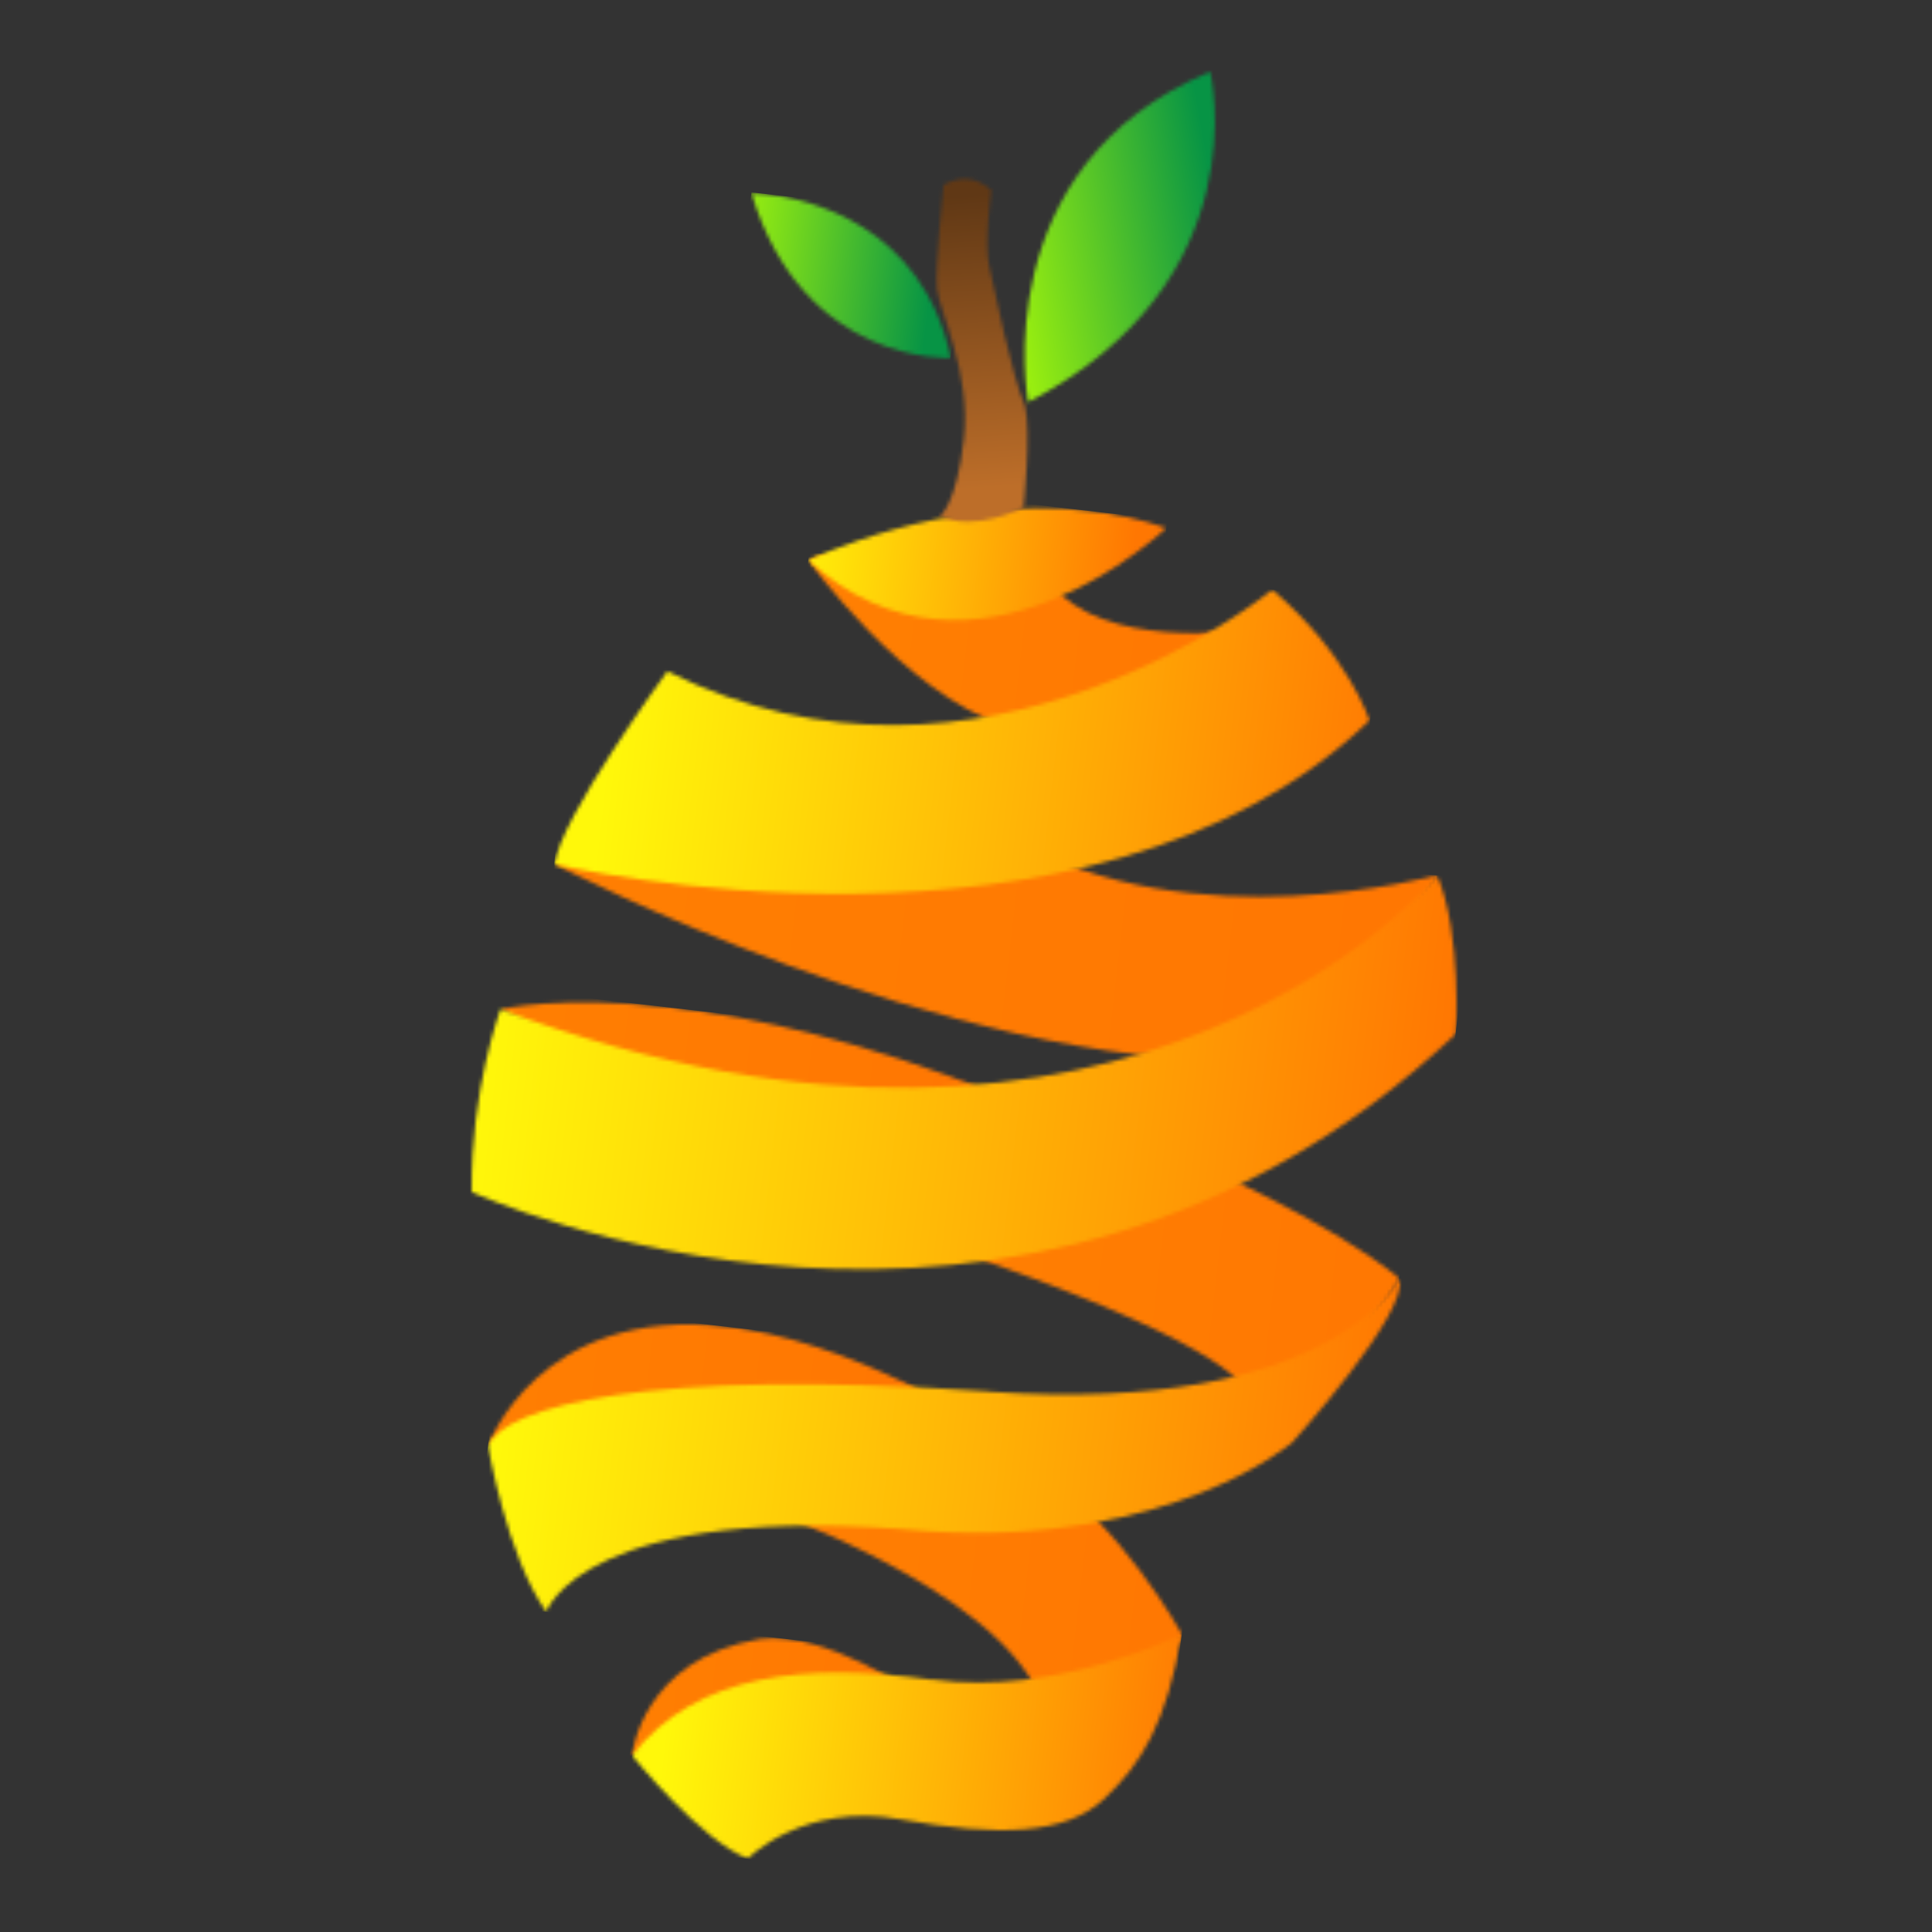 <svg width="512" height="512" viewBox="0 0 512 512" fill="none" xmlns="http://www.w3.org/2000/svg">
<rect x="0" y="0" width="512" height="512" fill="#333333" stroke="none"/>
<mask id="mask0_12_79" style="mask-type:luminance" maskUnits="userSpaceOnUse" x="214" y="146" width="116" height="47">
<path d="M214.241 148.519C214.241 148.519 239.164 183.385 266.282 192.36C266.282 192.36 317.935 183.837 329.621 167.05C329.621 167.05 291.721 172.409 278.485 154.46C278.485 154.46 257.759 149.617 239.551 147.486C228.446 146.195 218.309 145.937 214.306 148.455" fill="white"/>
</mask>
<g mask="url(#mask0_12_79)">
<path d="M214.687 144.702L209.951 185.882L325.859 199.211L330.595 158.031L214.687 144.702Z" fill="url(#paint0_linear_12_79)"/>
</g>
<mask id="mask1_12_79" style="mask-type:luminance" maskUnits="userSpaceOnUse" x="147" y="221" width="234" height="61">
<path d="M267.896 222.063C267.896 222.063 150.127 220.642 147.027 229.036C147.027 229.036 250.398 283.272 333.495 281.141C333.495 281.141 378.369 240.916 380.758 231.941C380.758 231.941 316.192 249.956 267.831 221.998" fill="white"/>
</mask>
<g mask="url(#mask1_12_79)">
<path d="M149.788 205.493L142.264 270.92L373.31 297.489L380.834 232.063L149.788 205.493Z" fill="url(#paint1_linear_12_79)"/>
</g>
<mask id="mask2_12_79" style="mask-type:luminance" maskUnits="userSpaceOnUse" x="132" y="265" width="132" height="26">
<path d="M132.628 267.452C181.893 296.507 263.698 289.792 263.698 289.792C228.574 275.781 199.971 269.583 178.471 267.065C148.576 263.643 132.628 267.452 132.628 267.452Z" fill="white"/>
</mask>
<g mask="url(#mask2_12_79)">
<path d="M133.244 261.934L129.947 290.607L261.826 305.772L265.124 277.1L133.244 261.934Z" fill="url(#paint2_linear_12_79)"/>
</g>
<mask id="mask3_12_79" style="mask-type:luminance" maskUnits="userSpaceOnUse" x="248" y="309" width="123" height="59">
<path d="M248.202 329.759C324.068 355.198 329.104 367.207 329.104 367.207C355.06 368.821 370.814 338.734 370.814 338.734C352.735 324.012 319.871 309.614 319.871 309.614L248.202 329.759Z" fill="white"/>
</mask>
<g mask="url(#mask3_12_79)">
<path d="M251.392 301.768L244.975 357.573L366.976 371.603L373.394 315.798L251.392 301.768Z" fill="url(#paint3_linear_12_79)"/>
</g>
<mask id="mask4_12_79" style="mask-type:luminance" maskUnits="userSpaceOnUse" x="129" y="350" width="118" height="34">
<path d="M129.335 383.155C141.345 377.861 246.136 369.596 246.136 369.596C224.765 358.555 207.074 353.261 192.546 351.582C142.636 345.836 129.335 383.155 129.335 383.155Z" fill="white"/>
</mask>
<g mask="url(#mask4_12_79)">
<path d="M133.743 344.852L129.332 383.21L243.059 396.288L247.47 357.93L133.743 344.852Z" fill="url(#paint4_linear_12_79)"/>
</g>
<mask id="mask5_12_79" style="mask-type:luminance" maskUnits="userSpaceOnUse" x="200" y="390" width="114" height="60">
<path d="M200.746 399.168C200.746 399.168 263.44 420.539 275.643 449.788C275.643 449.788 310.638 442.944 313.221 433.065C313.221 433.065 296.369 402.589 275.514 390.709C275.514 390.709 202.167 391.742 200.811 399.103" fill="white"/>
</mask>
<g mask="url(#mask5_12_79)">
<path d="M202.687 382.444L195.99 440.687L310.807 453.89L317.505 395.648L202.687 382.444Z" fill="url(#paint5_linear_12_79)"/>
</g>
<mask id="mask6_12_79" style="mask-type:luminance" maskUnits="userSpaceOnUse" x="167" y="434" width="80" height="32">
<path d="M201.391 434.357C169.883 439.651 167.494 465.219 167.494 465.219C189.123 456.309 246.2 451.209 246.2 451.209C246.2 451.209 225.991 436.358 208.623 434.357C206.104 434.098 203.651 434.034 201.327 434.357" fill="white"/>
</mask>
<g mask="url(#mask6_12_79)">
<path d="M170.956 430.067L166.914 465.218L243.565 474.032L247.608 438.882L170.956 430.067Z" fill="url(#paint6_linear_12_79)"/>
</g>
<mask id="mask7_12_79" style="mask-type:luminance" maskUnits="userSpaceOnUse" x="214" y="134" width="96" height="31">
<path d="M214.241 148.521C258.34 188.552 309.089 139.933 309.089 139.933C302.374 137.609 295.595 136.188 288.815 135.414C250.204 130.959 214.176 148.521 214.176 148.521" fill="white"/>
</mask>
<g mask="url(#mask7_12_79)">
<path d="M216.656 127.133L210.231 183.002L302.919 193.661L309.343 137.792L216.656 127.133Z" fill="url(#paint7_linear_12_79)"/>
</g>
<mask id="mask8_12_79" style="mask-type:luminance" maskUnits="userSpaceOnUse" x="147" y="156" width="216" height="81">
<path d="M176.857 177.899C176.857 177.899 148.125 217.156 147.027 229.036C147.027 229.036 288.493 262.546 362.938 190.942C362.938 190.942 357.45 173.573 337.176 156.269C337.176 156.269 260.019 219.738 176.857 177.899Z" fill="white"/>
</mask>
<g mask="url(#mask8_12_79)">
<path d="M157.576 135.652L144.874 246.107L353.983 270.154L366.685 159.699L157.576 135.652Z" fill="url(#paint8_linear_12_79)"/>
</g>
<mask id="mask9_12_79" style="mask-type:luminance" maskUnits="userSpaceOnUse" x="125" y="232" width="261" height="105">
<path d="M132.628 267.453C132.628 267.453 124.687 289.082 125.01 315.877C125.01 315.877 270.091 383.091 385.794 274.038C385.794 274.038 387.537 247.954 380.887 232.006C380.887 232.006 300.437 329.824 132.693 267.517" fill="white"/>
</mask>
<g mask="url(#mask9_12_79)">
<path d="M134.516 203.649L115.921 365.356L371.854 394.787L390.45 233.081L134.516 203.649Z" fill="url(#paint9_linear_12_79)"/>
</g>
<mask id="mask10_12_79" style="mask-type:luminance" maskUnits="userSpaceOnUse" x="129" y="338" width="243" height="90">
<path d="M262.084 368.757C170.981 362.43 133.855 372.825 129.335 383.156C129.335 383.156 134.307 412.533 144.767 427.125C144.767 427.125 154.839 397.36 246.201 405.819C310.445 409.886 342.47 382.252 342.47 382.252C342.47 382.252 373.591 347.838 370.879 338.734C370.879 338.734 353.317 375.149 262.213 368.822" fill="white"/>
</mask>
<g mask="url(#mask10_12_79)">
<path d="M137.525 311.952L124.542 424.845L361.49 452.093L374.472 339.2L137.525 311.952Z" fill="url(#paint10_linear_12_79)"/>
</g>
<mask id="mask11_12_79" style="mask-type:luminance" maskUnits="userSpaceOnUse" x="167" y="433" width="147" height="60">
<path d="M247.04 445.14C213.723 440.491 184.604 443.397 167.494 465.22C167.494 465.22 185.766 487.819 198.163 492.532C198.163 492.532 212.819 477.488 238.646 482.137C264.408 486.785 282.422 486.334 292.688 476.649C302.309 467.609 309.153 456.827 313.156 433.066C313.156 433.066 280.356 449.724 247.04 445.076" fill="white"/>
</mask>
<g mask="url(#mask11_12_79)">
<path d="M173.021 417.052L164.774 488.765L304.864 504.875L313.111 433.162L173.021 417.052Z" fill="url(#paint11_linear_12_79)"/>
</g>
<mask id="mask12_12_79" style="mask-type:luminance" maskUnits="userSpaceOnUse" x="248" y="47" width="25" height="92">
<path d="M250.011 49.217C250.011 49.217 247.751 70.847 248.332 76.593C248.913 82.275 257.436 98.933 255.434 116.431C253.433 133.928 249.107 136.769 249.107 136.769C258.404 141.16 271.253 134.509 271.253 134.509C271.253 134.509 273.319 114.494 271.641 107.585C268.025 99.256 263.699 77.174 262.214 70.847C260.729 64.519 262.73 50.444 262.73 50.444C260.664 48.507 258.598 47.732 256.726 47.474C252.916 47.022 249.946 49.088 249.946 49.088" fill="white"/>
</mask>
<g mask="url(#mask12_12_79)">
<path d="M280.577 44.901L233.736 47.939L240.002 144.586L286.844 141.548L280.577 44.901Z" fill="url(#paint12_linear_12_79)"/>
</g>
<mask id="mask13_12_79" style="mask-type:luminance" maskUnits="userSpaceOnUse" x="271" y="19" width="51" height="88">
<path d="M272.479 106.552C334.14 74.527 320.711 19 320.711 19C260.857 44.116 272.479 106.552 272.479 106.552Z" fill="white"/>
</mask>
<g mask="url(#mask13_12_79)">
<path d="M336.216 -0.519L238.008 17.346L257.815 126.227L356.023 108.361L336.216 -0.519Z" fill="url(#paint13_linear_12_79)"/>
</g>
<mask id="mask14_12_79" style="mask-type:luminance" maskUnits="userSpaceOnUse" x="199" y="51" width="53" height="44">
<path d="M199.132 51.154C212.82 96.802 251.947 94.865 251.947 94.865C244.457 59.418 214.111 52.703 203.135 51.476C200.617 51.218 199.132 51.218 199.132 51.218" fill="white"/>
</mask>
<g mask="url(#mask14_12_79)">
<path d="M199.134 50.979L194.111 94.661L251.135 101.219L256.158 57.537L199.134 50.979Z" fill="url(#paint14_linear_12_79)"/>
</g>
<defs>
<linearGradient id="paint0_linear_12_79" x1="218.873" y1="175.443" x2="334.916" y2="188.787" gradientUnits="userSpaceOnUse">
<stop stop-color="#FF7F02"/>
<stop offset="1" stop-color="#FF7702"/>
</linearGradient>
<linearGradient id="paint1_linear_12_79" x1="139.565" y1="228.063" x2="368.963" y2="254.443" gradientUnits="userSpaceOnUse">
<stop stop-color="#FF7F02"/>
<stop offset="1" stop-color="#FF7702"/>
</linearGradient>
<linearGradient id="paint2_linear_12_79" x1="125.249" y1="265.733" x2="256.166" y2="280.788" gradientUnits="userSpaceOnUse">
<stop stop-color="#FF7F02"/>
<stop offset="1" stop-color="#FF7702"/>
</linearGradient>
<linearGradient id="paint3_linear_12_79" x1="252.871" y1="337.264" x2="374.964" y2="351.304" gradientUnits="userSpaceOnUse">
<stop stop-color="#FF7F02"/>
<stop offset="1" stop-color="#FF7702"/>
</linearGradient>
<linearGradient id="paint4_linear_12_79" x1="122.869" y1="351.027" x2="236.644" y2="364.111" gradientUnits="userSpaceOnUse">
<stop stop-color="#FF7F02"/>
<stop offset="1" stop-color="#FF7702"/>
</linearGradient>
<linearGradient id="paint5_linear_12_79" x1="206.092" y1="422.192" x2="321.043" y2="435.411" gradientUnits="userSpaceOnUse">
<stop stop-color="#FF7F02"/>
<stop offset="1" stop-color="#FF7702"/>
</linearGradient>
<linearGradient id="paint6_linear_12_79" x1="165.436" y1="440.936" x2="241.566" y2="449.69" gradientUnits="userSpaceOnUse">
<stop stop-color="#FF7F02"/>
<stop offset="1" stop-color="#FF7702"/>
</linearGradient>
<linearGradient id="paint7_linear_12_79" x1="206.838" y1="144.877" x2="299.522" y2="155.535" gradientUnits="userSpaceOnUse">
<stop stop-color="#FFF80A"/>
<stop offset="1" stop-color="#FF7702"/>
</linearGradient>
<linearGradient id="paint8_linear_12_79" x1="160.201" y1="203.839" x2="369.179" y2="227.871" gradientUnits="userSpaceOnUse">
<stop stop-color="#FFF80A"/>
<stop offset="1" stop-color="#FF7702"/>
</linearGradient>
<linearGradient id="paint9_linear_12_79" x1="126.518" y1="283.519" x2="380.368" y2="312.71" gradientUnits="userSpaceOnUse">
<stop stop-color="#FFF80A"/>
<stop offset="1" stop-color="#FF7702"/>
</linearGradient>
<linearGradient id="paint10_linear_12_79" x1="133.41" y1="371.708" x2="367.177" y2="398.591" gradientUnits="userSpaceOnUse">
<stop stop-color="#FFF80A"/>
<stop offset="1" stop-color="#FF7702"/>
</linearGradient>
<linearGradient id="paint11_linear_12_79" x1="175.668" y1="462.988" x2="315.912" y2="479.115" gradientUnits="userSpaceOnUse">
<stop stop-color="#FFF80A"/>
<stop offset="1" stop-color="#FF7702"/>
</linearGradient>
<linearGradient id="paint12_linear_12_79" x1="268.782" y1="128.816" x2="263.757" y2="51.333" gradientUnits="userSpaceOnUse">
<stop stop-color="#BD6E29"/>
<stop offset="1" stop-color="#603815"/>
</linearGradient>
<linearGradient id="paint13_linear_12_79" x1="259.739" y1="63.403" x2="321.902" y2="52.095" gradientUnits="userSpaceOnUse">
<stop stop-color="#A9F80A"/>
<stop offset="1" stop-color="#079445"/>
</linearGradient>
<linearGradient id="paint14_linear_12_79" x1="190.891" y1="62.235" x2="247.511" y2="68.746" gradientUnits="userSpaceOnUse">
<stop stop-color="#A9F80A"/>
<stop offset="1" stop-color="#079445"/>
</linearGradient>
</defs>
</svg>
